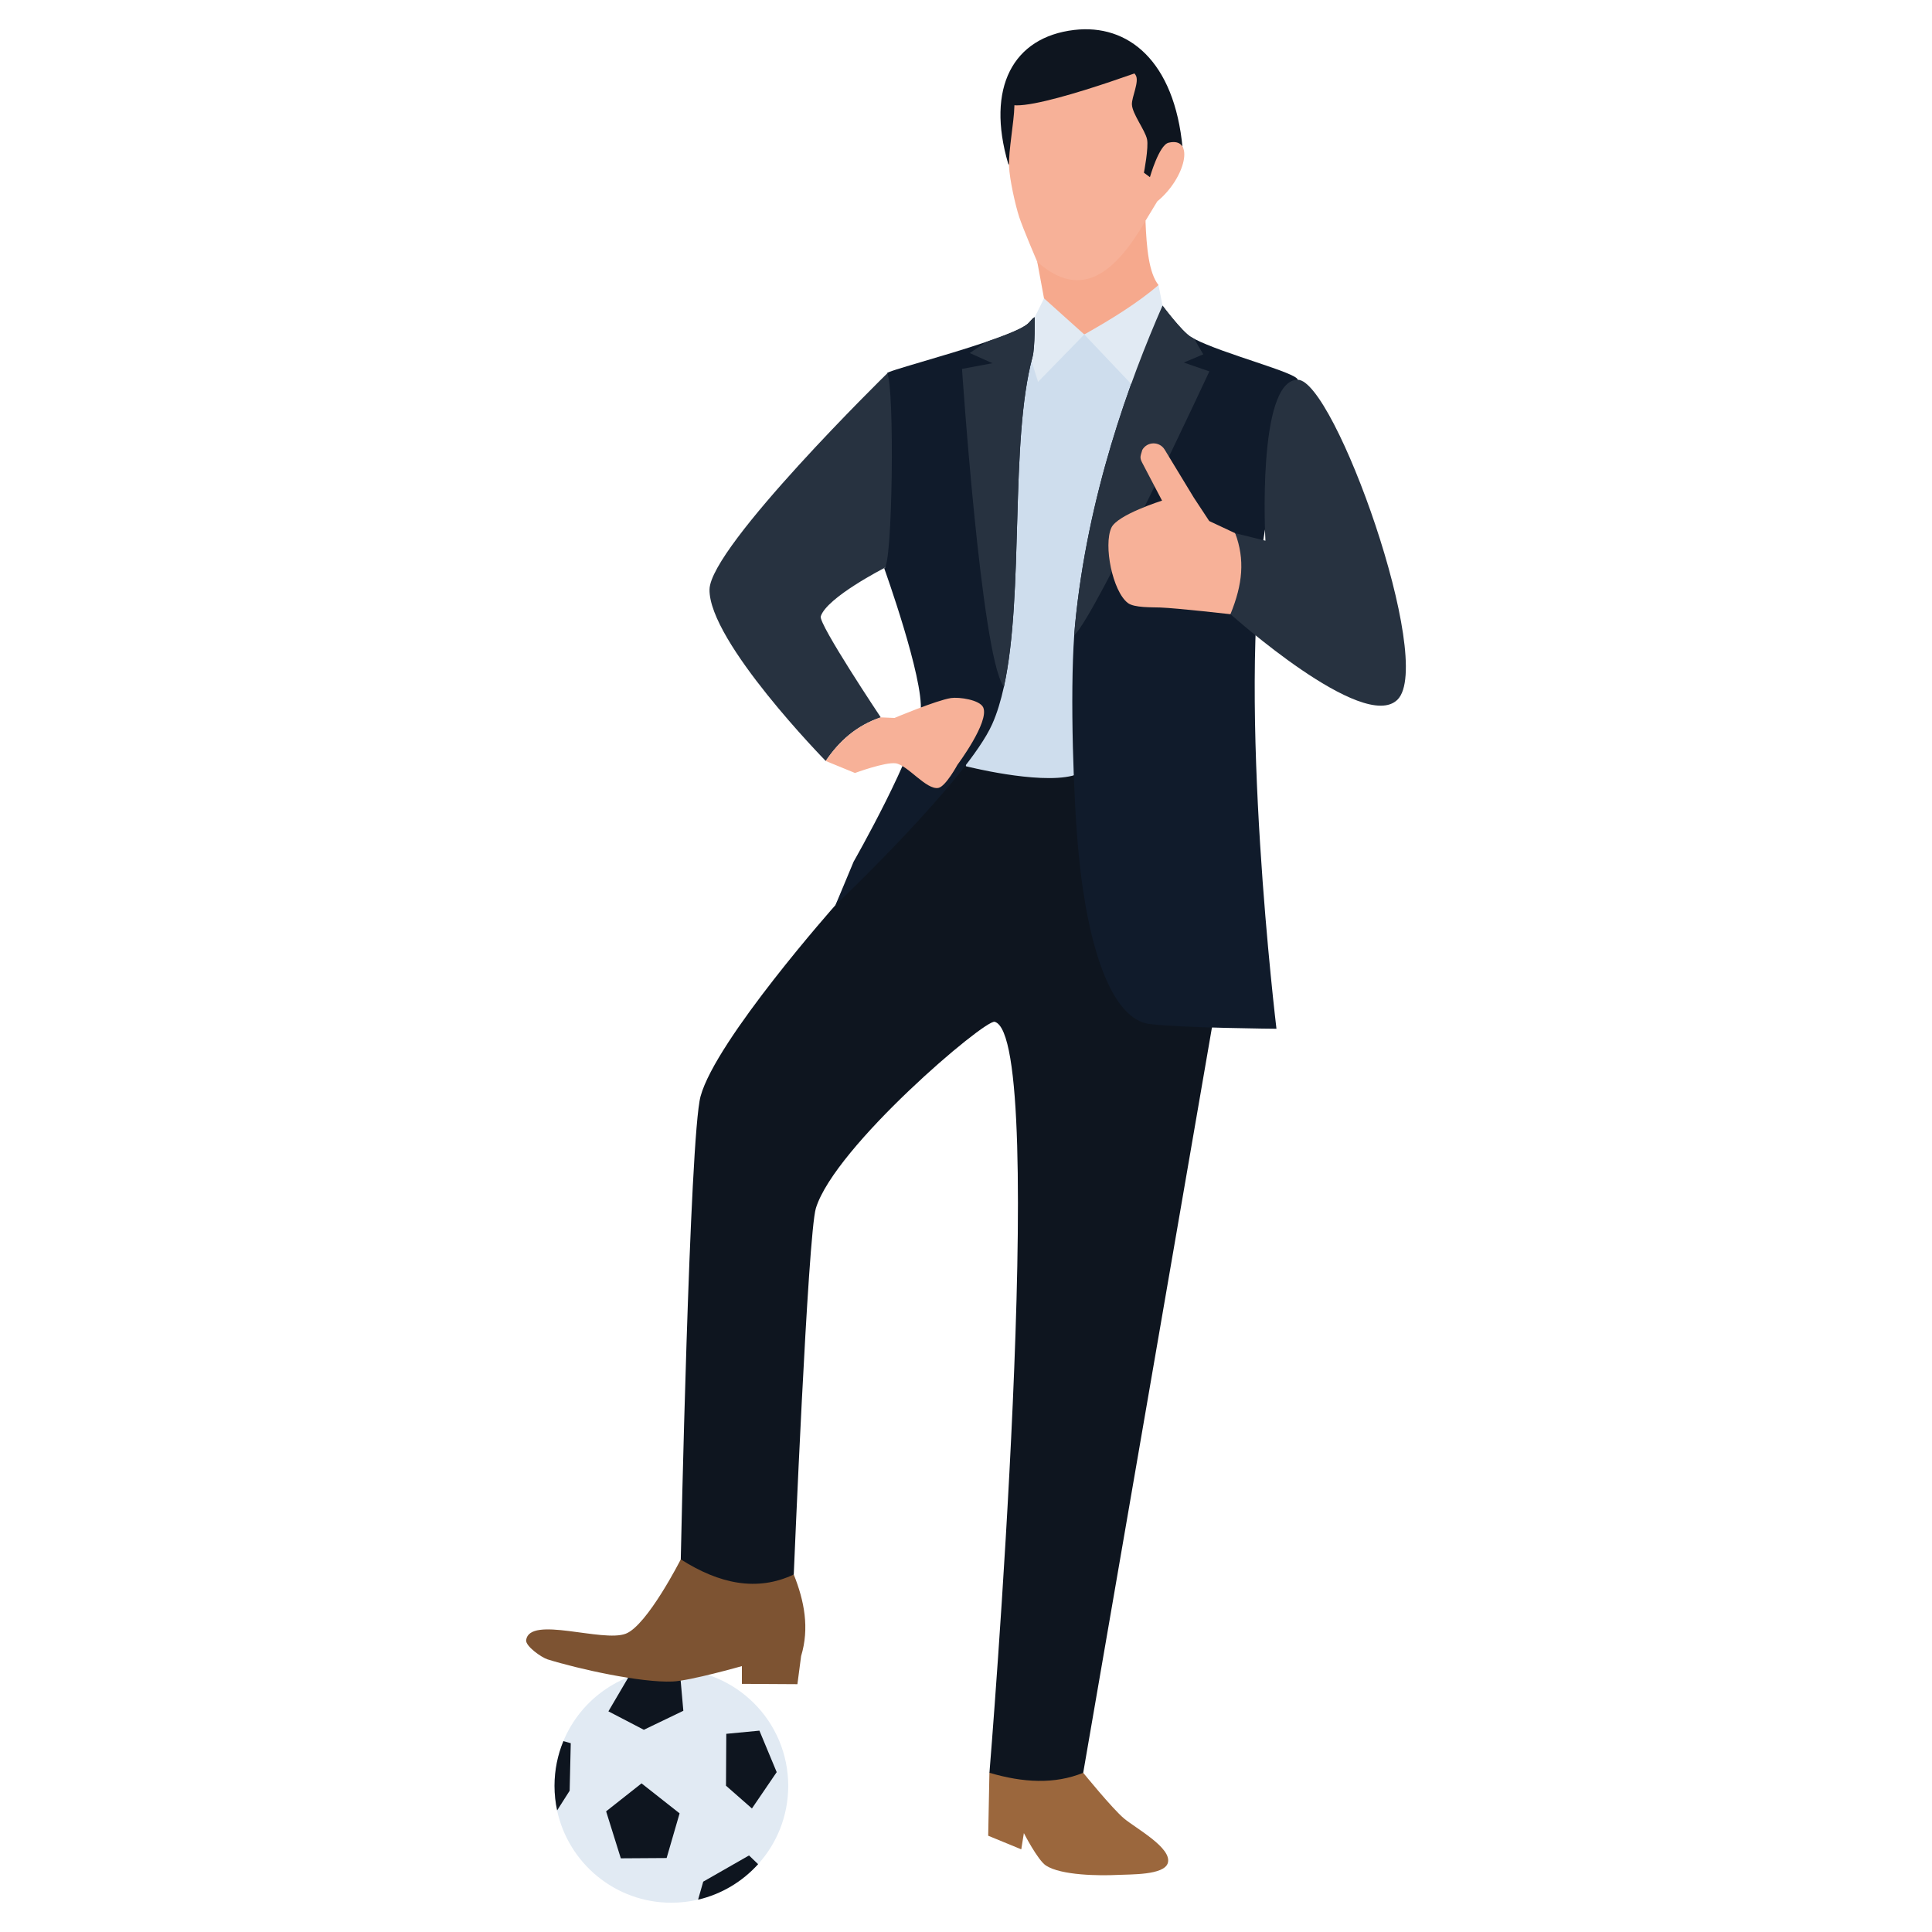 <svg xmlns="http://www.w3.org/2000/svg" enable-background="new 0 0 66 66" viewBox="0 0 66 66" id="sports-businessman"><path fill="#E1EAF3" d="M26.927,61.008c0,1.029-0.389,1.968-1.029,2.675c-0.535,0.593-1.246,1.024-2.05,1.212
			C23.554,64.963,23.249,65,22.935,65c-1.917,0-3.518-1.352-3.904-3.154c-0.058-0.27-0.089-0.551-0.089-0.838
			c0-0.541,0.108-1.058,0.303-1.529c0.6-1.447,2.026-2.464,3.689-2.464
			C25.14,57.016,26.927,58.803,26.927,61.008z"></path><polygon fill="#0E151F" points="23.245 57.33 23.344 58.443 21.995 59.092 20.784 58.462 21.651 56.986 23.344 56.523"></polygon><path fill="#9B673D" d="M37.004,60.561c0,0,0.994,1.226,1.396,1.562c0.409,0.341,1.642,1.005,1.495,1.517
			c-0.122,0.424-1.276,0.387-1.717,0.41c-0.616,0.032-1.932,0.018-2.448-0.321
			c-0.28-0.184-0.753-1.107-0.753-1.107l-0.089,0.554l-1.13-0.465l0.042-2.148c0,0,1.188-0.72,1.232-0.731
			s1.927,0.72,1.927,0.72"></path><path fill="#7D5332" d="M27.116,53.787c0.363,0.91,0.54,1.832,0.251,2.787l-0.126,0.96l-1.897-0.011v-0.606
			c0,0-1.76,0.5-2.365,0.526c-1.084,0.047-3.236-0.432-4.275-0.757c-0.203-0.063-0.759-0.45-0.73-0.66
			c0.119-0.845,2.611,0.093,3.405-0.217c0.735-0.287,1.877-2.538,1.877-2.538s1.311-0.649,1.448-0.558
			C24.842,52.803,27.116,53.787,27.116,53.787z"></path><path fill="#0E151F" d="M41.401 35.105l-4.397 25.456c-.976.398-2.057.339-3.203 0 0 0 2.066-25.129.179-25.655-.332-.092-5.458 4.259-6.108 6.367-.275.892-.756 12.514-.756 12.514-1.247.591-2.539.326-3.86-.517 0 0 .299-14.425.676-15.817.524-1.929 4.609-6.534 4.609-6.534s1.877-3.652 1.917-3.712 1.174-2.606 1.393-2.606 4.357 0 4.357 0l5.292 5.034.537 3.84L41.401 35.105zM40.4 5.067c-.278-2.996-1.867-4.26-3.702-4.044-2.097.246-3.017 1.978-2.257 4.568 0 0 1.081 1.401 1.284 1.401.203 0 3.627-.321 3.744-.417C39.587 6.48 40.4 5.067 40.4 5.067z"></path><path fill="#F7B198" d="M39.131,7.543l0.403-0.664c0.965-0.788,1.301-2.219,0.387-2.004
			c-0.326,0.077-0.638,1.177-0.638,1.177l-0.205-0.152c0,0,0.168-0.865,0.106-1.146
			c-0.07-0.315-0.502-0.862-0.516-1.184c-0.011-0.252,0.263-0.788,0.129-1.002
			c-0.35-0.561-1.943-0.451-2.604-0.471c-0.545-0.016-1.511-0.152-1.541,1.541
			c-0.009,0.512-0.204,1.53-0.182,2.042c0.019,0.443,0.211,1.317,0.349,1.738c0.128,0.391,0.614,1.525,0.614,1.525
			l0.479,1.193l2.019,0.182l0.668-0.828c0,0-0.19,0.182-0.19,0.258c0,0.212,0.616-1.592,0.653-1.693L39.131,7.543z
			"></path><path fill="#F6A98D" d="M39.577,9.739c-0.33-0.412-0.409-1.267-0.446-2.196c-1.022,1.768-2.188,2.746-3.697,1.4
			l0.231,1.25c0,0,0.031,1.802,0.074,1.834c0.043,0.032,1.295,0.171,1.369,0.139
			c0.075-0.032,1.519-1.155,1.615-1.188S39.577,9.739,39.577,9.739z"></path><path fill="#CEDDED" d="M37.501,11.421h-1.255c0,0-1.962,1.39-1.954,1.358c0.008-0.032-1.509,11.817-1.469,11.904
			c0.04,0.087,0.175,1.493,0.175,1.493s2.438,0.619,3.629,0.326c1.191-0.294,2.708-4.868,2.684-4.836
			c-0.024,0.032,0.087-6.448,0.159-5.726c0.071,0.723,0.437-2.208,0.492-2.311
			c0.056-0.103-0.612-1.572-0.612-1.572s-1.366-0.604-1.366-0.548C37.986,11.564,37.501,11.421,37.501,11.421z"></path><path fill="#101B2B" d="M43.606,35.144c0,0-3.257-0.027-4.333-0.162c-1.305-0.164-2.11-2.612-2.421-5.771
			c-0.182-1.847-0.301-5.474-0.155-7.513c0.008-0.116,0.017-0.227,0.027-0.332c0.424-4.433,1.87-8.372,2.99-10.926
			c0,0,0.656,0.879,0.962,1.066c0.039,0.024,0.083,0.048,0.13,0.074c0.966,0.505,3.505,1.153,3.526,1.392
			c0.105,1.204-0.915,3.885-1.131,5.197C42.25,23.969,43.606,35.144,43.606,35.144z"></path><path fill="#E1EAF3" d="M39.713,10.441l-0.136-0.702c-0.699,0.598-1.582,1.151-2.537,1.687l1.595,1.682
			c0,0,1.085-0.126,1.124-0.22C39.799,12.794,39.713,10.441,39.713,10.441z"></path><path fill="#273240" d="M41.314,12.687c0,0-3.906,8.397-4.618,9.012c0.008-0.116,0.017-0.227,0.027-0.332
			c0.424-4.433,1.87-8.372,2.99-10.926c0,0,0.656,0.879,0.962,1.066c0.039,0.024,0.083,0.048,0.13,0.074
			c0.056,0.115,0.301,0.523,0.301,0.523l-0.666,0.281L41.314,12.687z"></path><path fill="#F7B198" d="M42.197,18.216l-0.888-0.417l-0.525-0.797l-0.997-1.642c-0.175-0.288-0.595-0.284-0.764,0.008
			c-0.055,0.201-0.102,0.251-0.009,0.429l0.683,1.305c0,0-1.524,0.479-1.73,0.924
			c-0.276,0.598,0.039,2.172,0.562,2.573c0.218,0.167,0.826,0.143,1.105,0.154c0.603,0.024,2.401,0.229,2.401,0.229
			l1.249-0.654L42.197,18.216z"></path><path fill="#273240" d="M44.331 12.973c1.251-.007 4.703 9.637 3.411 10.927-1.161 1.159-5.707-2.92-5.707-2.92.42-1.03.496-1.865.162-2.765l1.032.255C43.229 18.471 42.929 12.981 44.331 12.973zM28.038 21.056c-.08.26 2.05 3.45 2.05 3.45-.83.28-1.42.81-1.88 1.49 0 0-4-4.08-3.97-5.86.03-1.47 6.07-7.38 6.07-7.38l.97 1.15.15 4.39-1.22 1.11C30.208 19.406 28.248 20.406 28.038 21.056z"></path><polygon fill="#0E151F" points="25.943 59.122 24.811 59.23 24.801 61.002 25.687 61.78 26.533 60.539"></polygon><polygon fill="#0E151F" points="21.916 60.923 20.706 61.878 21.208 63.483 22.773 63.473 23.216 61.947"></polygon><path fill="#0E151F" d="M25.898 63.683c-.535.593-1.246 1.024-2.05 1.212l.175-.615 1.565-.895C25.588 63.385 25.728 63.516 25.898 63.683zM19.498 59.551l-.038 1.623-.428.672c-.058-.27-.089-.551-.089-.838 0-.541.108-1.058.303-1.529L19.498 59.551z"></path><path fill="#E1EAF3" d="M37.041,11.426l-1.375-1.234l-0.318,0.643l-0.766,2.053c0,0,0.668-0.597,0.66-0.574
			c-0.008,0.024,0.22,0.731,0.22,0.731L37.041,11.426z"></path><path fill="#101B2B" d="M35.273,12.192c-0.784,2.893-0.28,8.073-0.977,11.265
			c-0.104,0.473-0.233,0.902-0.398,1.274c-0.832,1.886-5.287,6.122-5.356,6.188l0.619-1.483
			c0,0,2.165-3.789,2.292-5.133c0.107-1.128-1.248-4.893-1.248-4.893c0.289,0,0.362-6.259,0.1-6.659
			c-0.042-0.065,1.931-0.575,3.396-1.075c1.72-0.588,1.361-0.673,1.646-0.84
			C35.347,10.835,35.362,11.864,35.273,12.192z"></path><path fill="#273240" d="M35.273,12.192c-0.784,2.893-0.28,8.073-0.977,11.265c-0.007-0.007-0.014-0.016-0.021-0.026
			c-0.76-1.108-1.411-10.829-1.411-10.829l1.039-0.194l-0.775-0.348l0.572-0.384
			c1.72-0.588,1.361-0.673,1.646-0.84C35.347,10.835,35.362,11.864,35.273,12.192z"></path><path fill="#F7B198" d="M32.708,26.126c0,0-0.4,0.74-0.65,0.79c-0.41,0.08-1.05-0.78-1.46-0.84c-0.36-0.05-1.39,0.33-1.39,0.33
			l-1-0.41c0.46-0.68,1.05-1.21,1.88-1.49l0.47,0.02c0,0,1.42-0.6,1.93-0.68c0.28-0.04,0.98,0.06,1.1,0.32
			C33.808,24.656,32.708,26.126,32.708,26.126z"></path><path fill="#0E151F" d="M39.4,2.274c0,0-4.615,1.734-4.989,1.235c-0.404-0.538,0.949-1.835,1.098-1.846
		c0.175-0.013,1.952-0.112,1.955-0.112c0.003,0,1.288,0.349,1.288,0.349L39.4,2.274z"></path></svg>